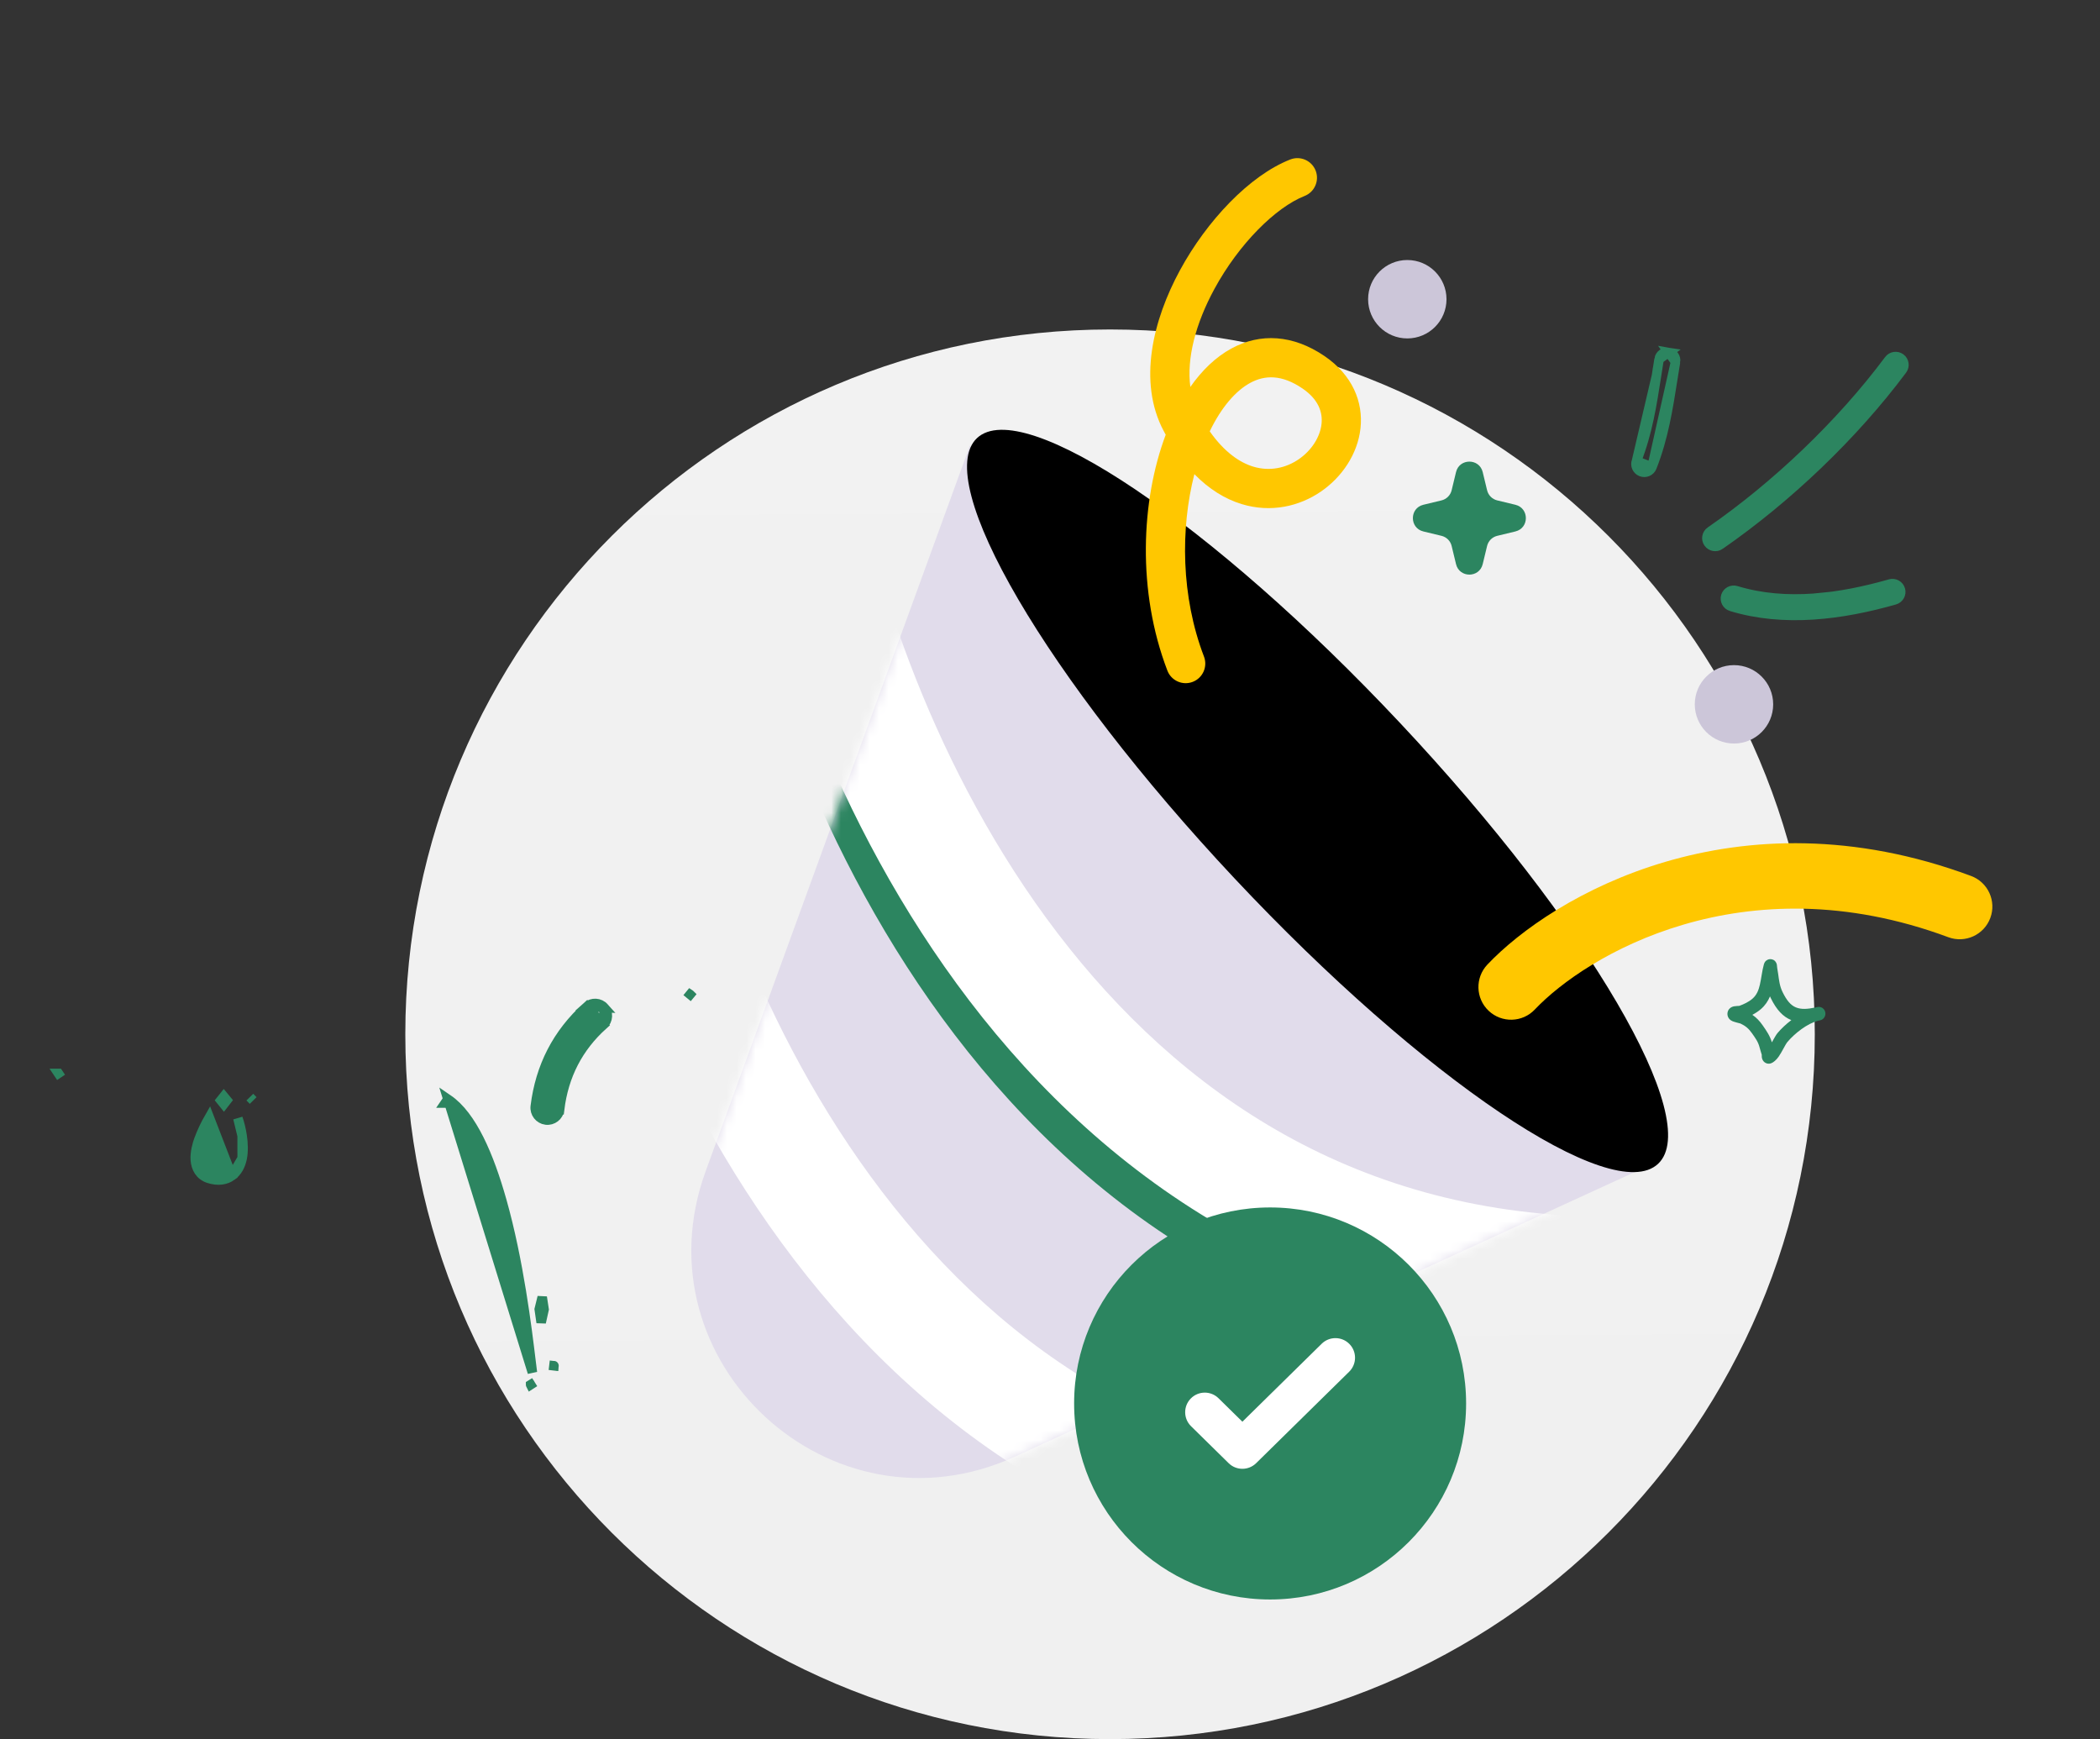 <svg width="221" height="183" viewBox="0 0 221 183" fill="none" xmlns="http://www.w3.org/2000/svg">
<rect x="0" y="0" width="221" height="183" fill="#333333" stroke="none"/>
<path d="M116.82 183C157.78 183 190.985 149.795 190.985 108.835C190.985 67.874 157.78 34.669 116.82 34.669C75.859 34.669 42.654 67.874 42.654 108.835C42.654 149.795 75.859 183 116.82 183Z" fill="url(#paint0_linear_3286_126276)"/>
<path d="M74.261 123.245L102.063 46.903L173.648 122.593L106.825 153.269C87.454 162.161 66.968 143.273 74.261 123.245Z" fill="#E1DCEB"/>
<path d="M147.003 76.448C156.882 86.972 164.841 97.403 169.725 105.752C172.17 109.929 173.83 113.562 174.585 116.409C174.962 117.833 175.106 119.035 175.023 119.998C174.94 120.956 174.637 121.644 174.151 122.099C173.665 122.555 172.96 122.814 171.998 122.836C171.032 122.858 169.842 122.639 168.445 122.172C165.651 121.238 162.131 119.351 158.117 116.647C150.094 111.244 140.188 102.64 130.31 92.115C120.432 81.59 112.473 71.159 107.588 62.811C105.144 58.633 103.483 55.001 102.729 52.154C102.351 50.73 102.208 49.528 102.291 48.565C102.373 47.607 102.676 46.919 103.162 46.463C103.648 46.007 104.353 45.748 105.315 45.727C106.281 45.705 107.471 45.924 108.869 46.391C111.663 47.325 115.182 49.211 119.197 51.916C127.219 57.319 137.125 65.923 147.003 76.448Z" fill="black" stroke="black"/>
<mask id="mask0_3286_126276" style="mask-type:alpha" maskUnits="userSpaceOnUse" x="72" y="46" width="102" height="110">
<path d="M74.261 123.244L102.063 46.903L173.648 122.593L106.825 153.268C87.454 162.161 66.968 143.272 74.261 123.244Z" fill="#E1DCEB"/>
</mask>
<g mask="url(#mask0_3286_126276)">
<path fill-rule="evenodd" clip-rule="evenodd" d="M100.471 108.885C86.129 90.102 78.872 67.71 76.532 52.676L88.081 50.878C90.188 64.411 96.837 84.867 109.761 101.791C122.563 118.557 141.292 131.631 168.003 131.631V143.319C136.83 143.319 114.935 127.827 100.471 108.885Z" fill="#2C8560"/>
<path fill-rule="evenodd" clip-rule="evenodd" d="M102.01 105.293C87.668 86.511 80.411 64.118 78.071 49.085L89.62 47.287C91.727 60.819 98.376 81.275 111.3 98.2C124.102 114.965 142.831 128.039 169.543 128.039V139.727C138.37 139.727 116.474 124.235 102.01 105.293Z" fill="white"/>
<path fill-rule="evenodd" clip-rule="evenodd" d="M83.537 132.491C69.195 113.708 61.938 91.316 59.597 76.282L71.146 74.484C73.253 88.016 79.903 108.473 92.826 125.397C105.628 142.162 124.358 155.236 151.069 155.236V166.924C119.896 166.924 98.001 151.432 83.537 132.491Z" fill="white"/>
</g>
<circle cx="133.664" cy="147.681" r="20.626" fill="#2C8560"/>
<path fill-rule="evenodd" clip-rule="evenodd" d="M142.01 141.422C142.808 142.235 142.797 143.54 141.985 144.339L132.193 153.965C131.39 154.753 130.103 154.753 129.301 153.965L125.342 150.073C124.53 149.275 124.519 147.969 125.317 147.157C126.116 146.344 127.422 146.333 128.234 147.131L130.747 149.601L139.093 141.397C139.905 140.599 141.211 140.61 142.01 141.422Z" fill="white"/>
<path d="M173.853 49.146L173.853 49.146C175.067 46.064 175.55 42.991 176.06 39.75C176.147 39.198 176.235 38.64 176.327 38.077L173.853 49.146ZM173.853 49.146C173.677 49.595 173.168 49.817 172.72 49.64L172.717 49.639C172.268 49.465 172.047 48.958 172.223 48.51L172.223 48.51M173.853 49.146L172.223 48.51M172.223 48.51C173.394 45.533 173.857 42.55 174.324 39.54M172.223 48.51L174.324 39.54M175.604 37.074C175.128 36.995 174.678 37.319 174.599 37.796L175.604 37.074ZM175.604 37.074C176.083 37.152 176.405 37.601 176.327 38.077L175.604 37.074ZM174.324 39.54C174.414 38.96 174.504 38.379 174.599 37.796L174.324 39.54Z" fill="#2C8560" stroke="#2C8560"/>
<path d="M181.004 57.342L181.003 57.343C180.607 57.618 180.061 57.519 179.784 57.123C179.51 56.73 179.606 56.187 180.003 55.911C186.939 51.109 193.733 44.644 198.788 37.869L198.788 37.869C199.075 37.484 199.625 37.403 200.014 37.691C200.401 37.976 200.482 38.523 200.194 38.91C195.036 45.824 188.091 52.433 181.004 57.342Z" fill="#2C8560" stroke="#2C8560"/>
<path d="M199.997 62.046L199.997 62.045C199.864 61.583 199.379 61.313 198.913 61.445C193.787 62.911 188.023 63.771 182.709 62.15L182.709 62.15C182.246 62.008 181.756 62.27 181.616 62.727L181.616 62.727C181.476 63.184 181.735 63.674 182.197 63.816L199.997 62.046ZM199.997 62.046C200.129 62.502 199.865 62.986 199.397 63.122M199.997 62.046L199.397 63.122M199.397 63.122C193.842 64.709 187.745 65.509 182.198 63.816L199.397 63.122Z" fill="#2C8560" stroke="#2C8560"/>
<circle cx="182.481" cy="74.114" r="4.125" fill="#CCC6D9"/>
<circle cx="148.102" cy="31.486" r="4.125" fill="#CCC6D9"/>
<path d="M156.038 49.679C155.682 48.205 153.585 48.205 153.229 49.679L152.768 51.588C152.641 52.115 152.23 52.526 151.703 52.654L149.794 53.114C148.32 53.47 148.32 55.567 149.794 55.923L151.703 56.384C152.23 56.511 152.641 56.922 152.768 57.449L153.229 59.358C153.585 60.833 155.682 60.833 156.038 59.358L156.499 57.449C156.626 56.922 157.037 56.511 157.564 56.384L159.473 55.923C160.948 55.567 160.948 53.47 159.473 53.114L157.564 52.654C157.037 52.526 156.626 52.115 156.499 51.588L156.038 49.679Z" fill="#2C8560"/>
<path fill-rule="evenodd" clip-rule="evenodd" d="M138.454 17.948C138.87 19.009 138.349 20.206 137.289 20.623C134.263 21.813 130.385 25.646 127.796 30.416C125.825 34.048 124.867 37.715 125.269 40.716C126.48 38.988 127.93 37.57 129.611 36.66C132.625 35.027 136.064 35.2 139.393 37.469C142.302 39.451 143.488 42.272 143.174 45.083C142.874 47.77 141.235 50.199 139.011 51.725C136.754 53.274 133.757 53.988 130.665 53.041C128.913 52.505 127.232 51.467 125.694 49.892C124.227 55.604 124.279 62.759 126.705 69.087C127.112 70.151 126.58 71.344 125.517 71.751C124.453 72.159 123.26 71.627 122.853 70.564C119.654 62.218 120.07 52.686 122.678 45.744C122.604 45.61 122.53 45.474 122.457 45.337C119.714 40.156 121.356 33.632 124.17 28.448C127.005 23.225 131.501 18.466 135.779 16.784C136.839 16.367 138.037 16.888 138.454 17.948ZM127.31 45.389C128.867 47.602 130.484 48.672 131.873 49.097C133.623 49.633 135.329 49.249 136.677 48.324C138.058 47.376 138.926 45.956 139.074 44.624C139.209 43.416 138.787 42.048 137.07 40.878C134.894 39.395 133.106 39.458 131.576 40.287C130.05 41.113 128.539 42.843 127.31 45.389Z" fill="#FFC700"/>
<path fill-rule="evenodd" clip-rule="evenodd" d="M205.037 98.619C183.417 90.583 166.871 100.575 161.521 106.227C160.216 107.606 158.04 107.665 156.661 106.36C155.283 105.055 155.223 102.879 156.528 101.5C163.323 94.323 182.664 82.968 207.433 92.174C209.212 92.835 210.119 94.814 209.457 96.594C208.796 98.374 206.817 99.28 205.037 98.619Z" fill="#FFC700"/>
<path fill-rule="evenodd" clip-rule="evenodd" d="M183.042 105.843C183.524 105.666 184.032 105.431 184.423 105.091C184.888 104.688 185.078 104.168 185.205 103.62C185.368 102.917 185.433 102.168 185.63 101.464C185.704 101.202 185.845 101.103 185.905 101.059C186.058 100.948 186.212 100.919 186.358 100.93C186.53 100.943 186.766 101.01 186.922 101.306C186.944 101.349 186.973 101.413 186.992 101.502C187.006 101.567 187.016 101.77 187.03 101.854C187.068 102.06 187.099 102.267 187.129 102.474C187.227 103.164 187.283 103.751 187.592 104.385C188.012 105.246 188.432 105.773 189.002 106.006C189.553 106.232 190.212 106.19 191.054 106.013C191.135 105.993 191.214 105.976 191.292 105.962C191.664 105.895 192.018 106.145 192.091 106.525C192.164 106.905 191.928 107.275 191.56 107.359C191.484 107.376 191.408 107.393 191.333 107.408C190.195 107.697 188.878 108.731 188.112 109.635C187.876 109.914 187.531 110.694 187.178 111.192C186.918 111.559 186.626 111.8 186.381 111.886C186.216 111.944 186.077 111.935 185.963 111.906C185.797 111.863 185.659 111.771 185.553 111.624C185.495 111.543 185.441 111.435 185.416 111.297C185.404 111.231 185.402 111.062 185.403 110.986C185.331 110.732 185.243 110.484 185.179 110.228C185.026 109.616 184.726 109.229 184.37 108.718C184.037 108.24 183.68 107.939 183.155 107.699C183.087 107.682 182.537 107.544 182.342 107.464C182.058 107.348 181.923 107.153 181.874 107.047C181.79 106.869 181.782 106.713 181.798 106.583C181.823 106.392 181.907 106.227 182.056 106.095C182.148 106.013 182.285 105.933 182.469 105.893C182.611 105.863 182.989 105.845 183.042 105.843ZM186.271 104.847C186.296 104.905 186.323 104.964 186.352 105.023C186.967 106.284 187.654 106.988 188.489 107.33L188.517 107.341C187.958 107.767 187.452 108.244 187.066 108.7C186.907 108.888 186.696 109.279 186.468 109.68C186.262 108.989 185.923 108.5 185.498 107.889C185.173 107.423 184.832 107.072 184.414 106.786C184.739 106.614 185.048 106.414 185.318 106.18C185.767 105.789 186.064 105.338 186.271 104.847Z" fill="#2C8560"/>
<path d="M63.49 107.844L63.49 107.844C60.834 110.233 59.33 113.184 58.892 116.733L58.395 116.672L58.892 116.731C58.807 117.441 58.162 117.945 57.453 117.856L57.452 117.856C56.748 117.767 56.244 117.12 56.333 116.412C56.849 112.236 58.635 108.736 61.767 105.917L63.49 107.844ZM63.49 107.844C64.018 107.369 64.064 106.552 63.589 106.02M63.49 107.844L63.589 106.02M63.589 106.02C63.115 105.486 62.297 105.44 61.767 105.917L63.589 106.02Z" fill="#2C8560" stroke="#2C8560"/>
<path d="M47.131 115.657C49.697 117.403 51.48 121.65 52.805 126.328C54.6 132.665 55.468 139.825 55.875 143.187C55.936 143.689 55.987 144.107 56.029 144.425L47.131 115.657ZM47.131 115.657L46.849 116.07C46.849 116.07 46.85 116.07 46.85 116.07L47.131 115.657ZM25.485 121.884L25.485 121.884C25.331 122.647 24.978 123.314 24.4 123.729L25.485 121.884ZM25.485 121.884C25.632 121.157 25.598 120.304 25.483 119.52M25.485 121.884L25.483 119.52M25.483 119.52C25.384 118.848 25.221 118.196 25.037 117.674L25.483 119.52ZM22.024 117.581C21.592 118.333 21.219 119.123 20.917 119.943C20.763 120.361 20.496 121.277 20.555 122.061C20.618 122.925 21.044 123.701 21.956 123.996L21.956 123.996C22.975 124.325 23.791 124.167 24.4 123.729L22.024 117.581ZM6.15 112.952C6.15 112.952 6.15 112.952 6.15 112.952C6.149 112.952 6.149 112.952 6.149 112.952L6.427 113.367L6.15 112.952ZM23.877 115.76C23.771 115.626 23.663 115.495 23.553 115.366C23.445 115.498 23.34 115.631 23.237 115.766C23.347 115.897 23.455 116.03 23.561 116.166C23.664 116.029 23.77 115.893 23.877 115.76ZM57.258 137.78C57.196 137.362 57.131 136.932 57.062 136.492C56.953 136.912 56.848 137.335 56.749 137.759C56.821 138.245 56.888 138.716 56.951 139.169C57.047 138.703 57.149 138.241 57.258 137.78ZM72.627 104.645C72.627 104.645 72.627 104.645 72.626 104.644C72.626 104.644 72.626 104.644 72.625 104.643L72.308 105.03L72.627 104.645ZM58.294 143.717C58.295 143.713 58.295 143.709 58.296 143.705C58.295 143.696 58.296 143.701 58.295 143.715L57.798 143.658L58.294 143.717ZM55.841 145.704C55.841 145.705 55.842 145.705 55.842 145.705C55.843 145.707 55.844 145.709 55.845 145.711L56.266 145.44L55.841 145.704ZM26.644 115.802C26.644 115.802 26.644 115.802 26.644 115.802L26.293 115.446L26.644 115.802Z" fill="#2C8560" stroke="#2C8560"/>
<defs>
<linearGradient id="paint0_linear_3286_126276" x1="116.248" y1="10.519" x2="117.767" y2="270.976" gradientUnits="userSpaceOnUse">
<stop stop-color="#F2F2F2"/>
<stop offset="1" stop-color="#EFEFEF"/>
</linearGradient>
</defs>
</svg>
